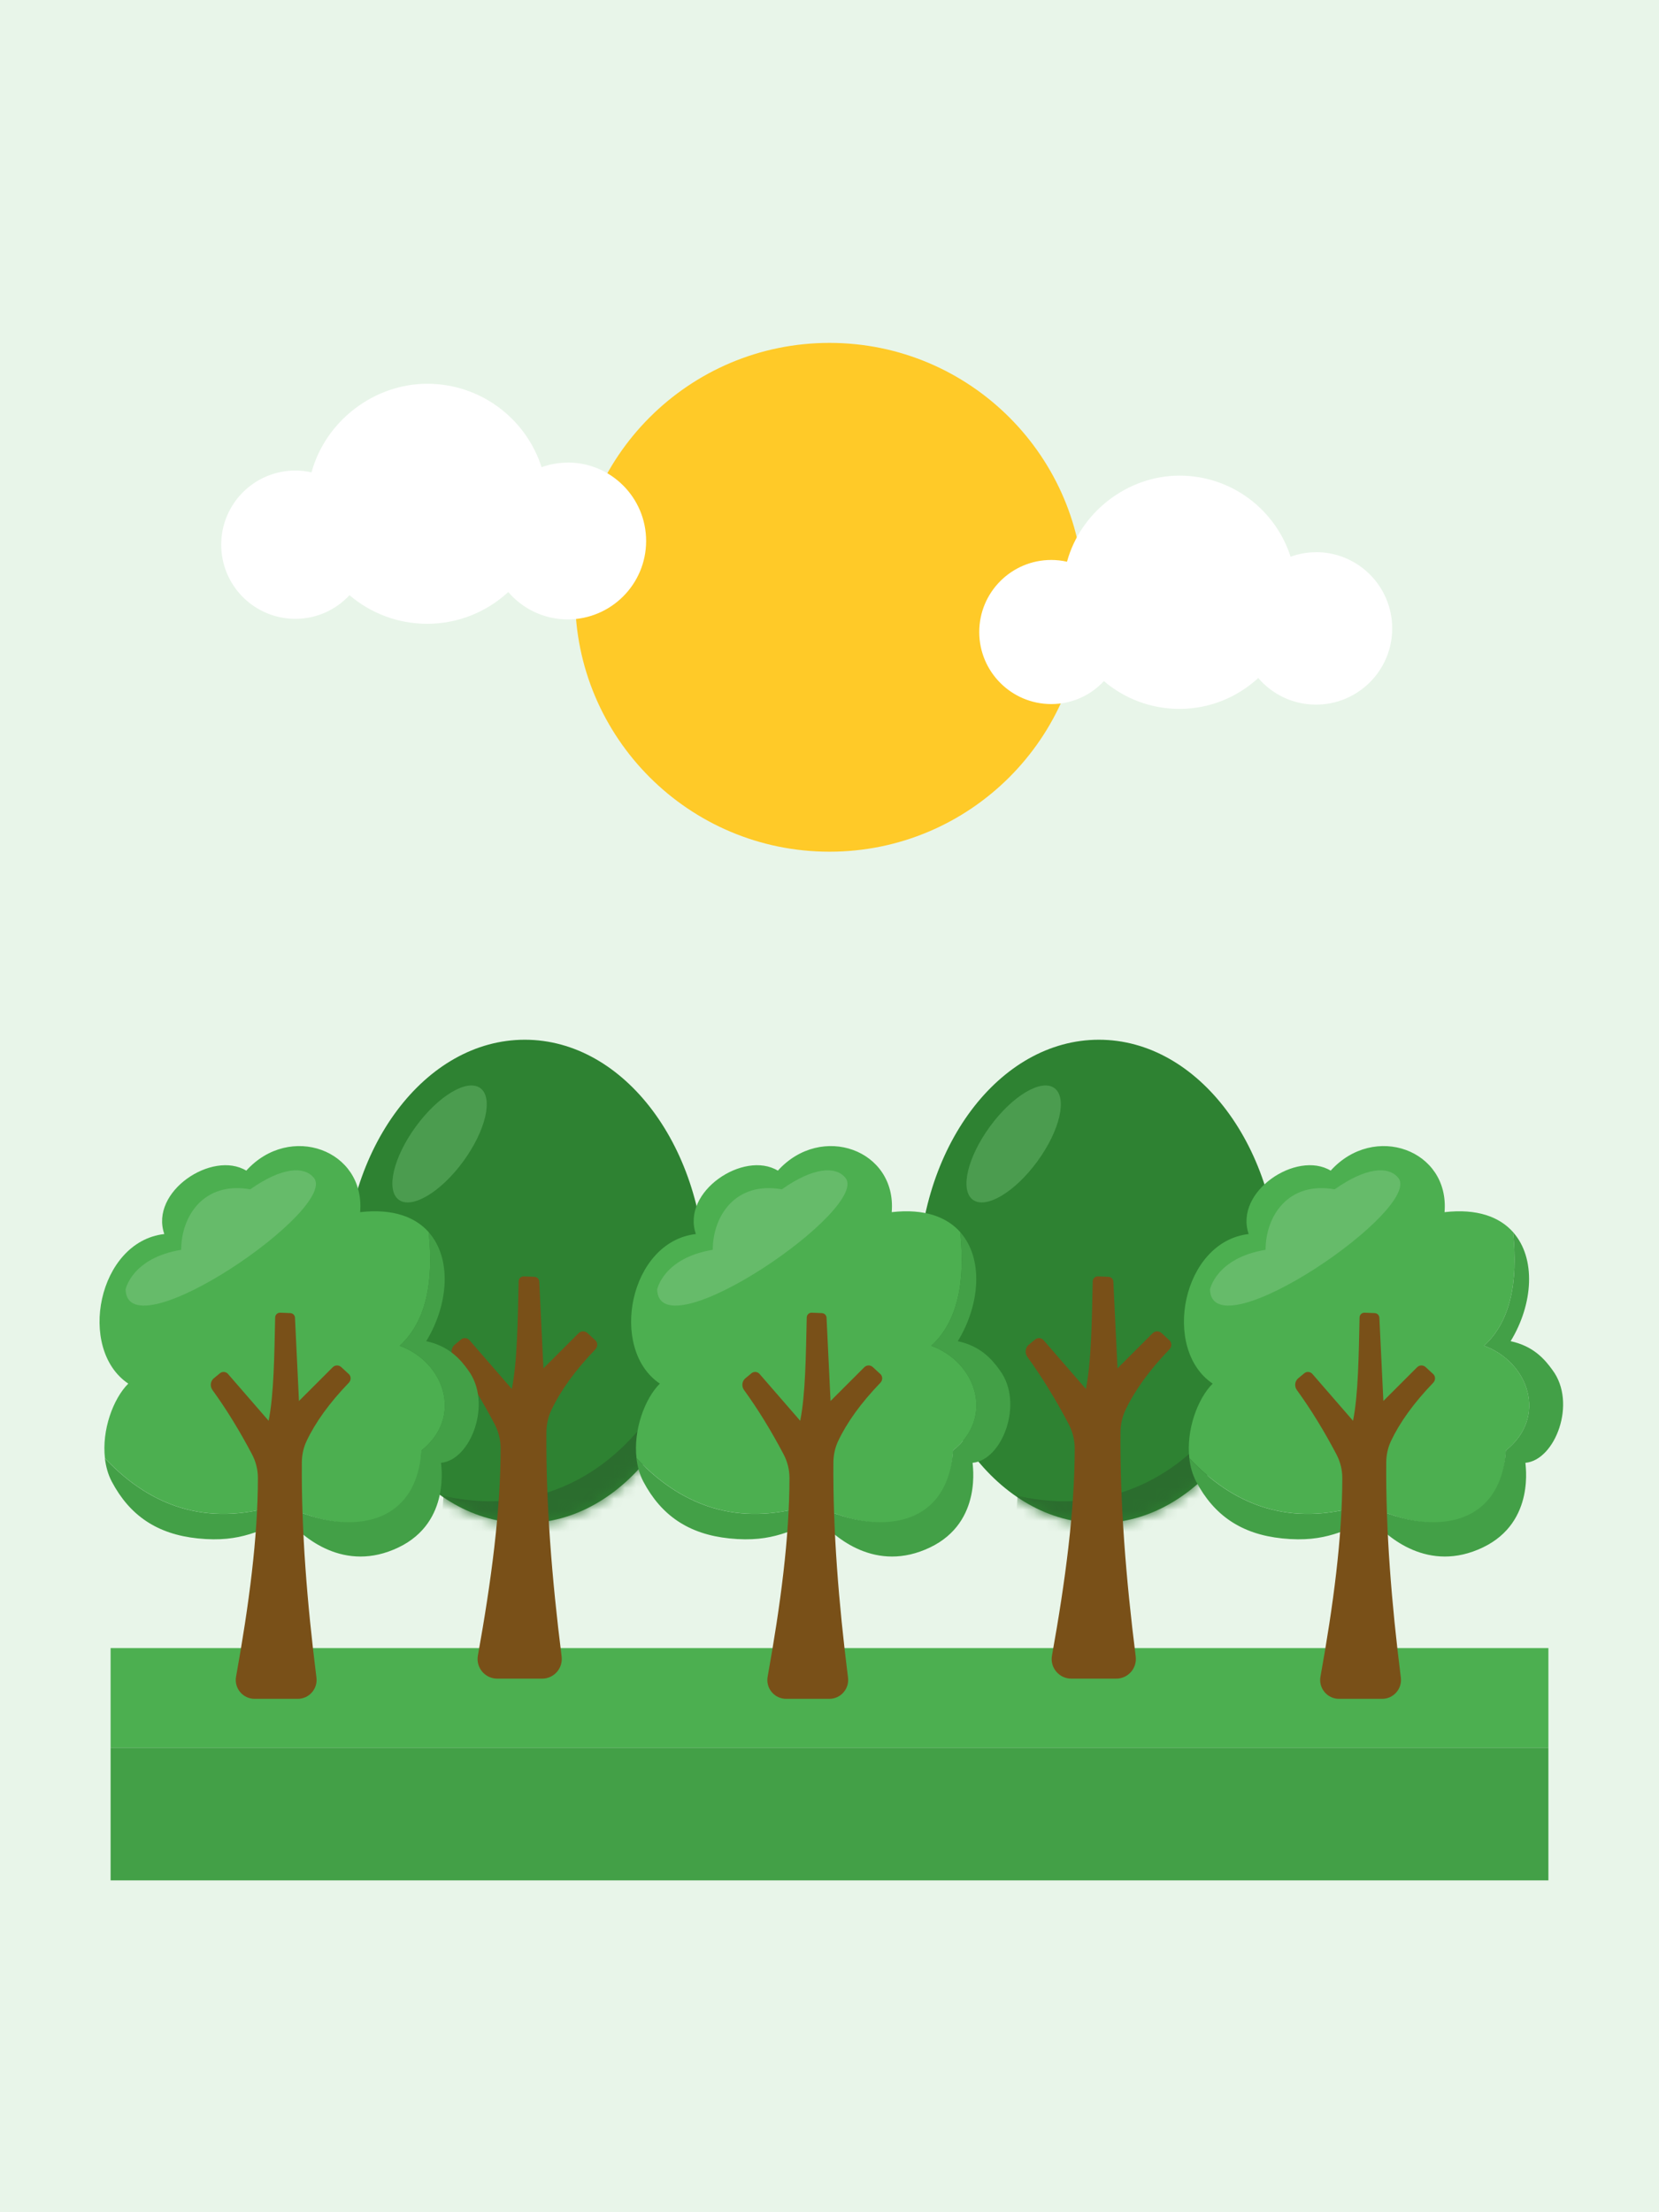 <svg width="150" height="200" viewBox="0 0 150 200" fill="none" xmlns="http://www.w3.org/2000/svg">
<rect width="150" height="200" fill="#E8F5E9"/>
<path d="M75 77C87.703 77 98 66.703 98 54C98 41.297 87.703 31 75 31C62.297 31 52 41.297 52 54C52 66.703 62.297 77 75 77Z" fill="#FFCA28"/>
<rect x="10" y="149" width="130" height="9" fill="#4CAF50"/>
<rect x="10" y="158" width="130" height="12" fill="#43A047"/>
<path d="M118.993 49.926C118.186 49.926 117.413 50.069 116.69 50.33C115.328 46.077 111.352 43 106.645 43C101.938 43 97.693 46.303 96.474 50.784C96.02 50.683 95.541 50.624 95.053 50.624C91.456 50.624 88.539 53.541 88.539 57.139C88.539 60.736 91.456 63.653 95.053 63.653C96.936 63.653 98.626 62.854 99.811 61.577C101.652 63.14 104.031 64.09 106.637 64.09C109.385 64.09 111.882 63.031 113.765 61.299C115.026 62.77 116.9 63.703 118.985 63.703C122.792 63.703 125.877 60.618 125.877 56.811C125.877 53.003 122.792 49.918 118.985 49.918L118.993 49.926Z" fill="white"/>
<path d="M51.336 41.822C50.506 41.822 49.71 41.969 48.966 42.237C47.565 37.861 43.474 34.695 38.63 34.695C33.787 34.695 29.419 38.094 28.165 42.705C27.698 42.601 27.205 42.54 26.703 42.54C23.001 42.54 20 45.541 20 49.243C20 52.945 23.001 55.947 26.703 55.947C28.641 55.947 30.379 55.125 31.599 53.81C33.493 55.419 35.941 56.396 38.622 56.396C41.45 56.396 44.019 55.306 45.956 53.525C47.254 55.038 49.183 55.998 51.328 55.998C55.246 55.998 58.42 52.824 58.42 48.906C58.42 44.988 55.246 41.814 51.328 41.814L51.336 41.822Z" fill="white"/>
<ellipse cx="47.45" cy="115.851" rx="16.341" ry="21.852" fill="#2E8232"/>
<mask id="mask0_10888_17043" style="mask-type:alpha" maskUnits="userSpaceOnUse" x="31" y="94" width="33" height="44">
<ellipse cx="47.45" cy="115.851" rx="16.341" ry="21.852" fill="#4CAF50"/>
</mask>
<g mask="url(#mask0_10888_17043)">
<path d="M63.957 115.473C60.819 130.826 50.884 137.704 40.099 135.234C39.881 138.401 39.413 144.849 39.282 145.305C39.151 145.761 59.49 143.088 69.676 141.694L63.957 115.473Z" fill="#2B6D2E"/>
</g>
<ellipse cx="39.743" cy="103.421" rx="2.66" ry="6.25" transform="rotate(36.141 39.743 103.421)" fill="#4B9C4F"/>
<path d="M53.816 121.164L53.113 120.514C52.885 120.305 52.531 120.313 52.315 120.529L49.134 123.71L48.758 115.866C48.746 115.631 48.56 115.444 48.325 115.433L47.367 115.395C47.112 115.384 46.896 115.585 46.892 115.843C46.812 119.416 46.774 123.098 46.276 125.572L42.449 121.164C42.255 120.94 41.913 120.909 41.685 121.099L41.077 121.601C40.781 121.886 40.747 122.342 40.986 122.676C42.312 124.504 43.555 126.534 44.714 128.738C45.075 129.422 45.265 130.186 45.265 130.961C45.265 136.555 44.422 142.939 43.209 149.673C43.012 150.76 43.852 151.76 44.954 151.76H49.02C50.092 151.76 50.913 150.821 50.779 149.757C49.89 142.681 49.351 135.859 49.404 129.479C49.411 128.798 49.552 128.122 49.841 127.503C50.666 125.751 51.977 123.915 53.835 121.985C54.059 121.749 54.055 121.377 53.816 121.156V121.164Z" fill="#795018"/>
<ellipse cx="99.357" cy="115.851" rx="16.341" ry="21.852" fill="#2E8232"/>
<mask id="mask1_10888_17043" style="mask-type:alpha" maskUnits="userSpaceOnUse" x="83" y="94" width="33" height="44">
<ellipse cx="99.357" cy="115.851" rx="16.341" ry="21.852" fill="#4CAF50"/>
</mask>
<g mask="url(#mask1_10888_17043)">
<path d="M115.863 115.473C112.726 130.826 102.79 137.704 92.005 135.234C91.787 138.401 91.319 144.849 91.188 145.305C91.057 145.761 111.397 143.088 121.583 141.694L115.863 115.473Z" fill="#2B6D2E"/>
</g>
<ellipse cx="91.65" cy="103.421" rx="2.66" ry="6.25" transform="rotate(36.141 91.65 103.421)" fill="#4B9C4F"/>
<path d="M105.722 121.164L105.019 120.514C104.791 120.305 104.438 120.313 104.221 120.529L101.04 123.71L100.664 115.866C100.653 115.631 100.466 115.444 100.231 115.433L99.273 115.395C99.019 115.384 98.802 115.585 98.798 115.843C98.718 119.416 98.68 123.098 98.182 125.572L94.356 121.164C94.162 120.94 93.82 120.909 93.592 121.099L92.984 121.601C92.687 121.886 92.653 122.342 92.892 122.676C94.219 124.504 95.461 126.534 96.621 128.738C96.981 129.422 97.171 130.186 97.171 130.961C97.171 136.555 96.328 142.939 95.116 149.673C94.918 150.76 95.758 151.76 96.86 151.76H100.926C101.998 151.76 102.819 150.821 102.686 149.757C101.796 142.681 101.257 135.859 101.31 129.479C101.318 128.798 101.458 128.122 101.747 127.503C102.572 125.751 103.883 123.915 105.741 121.985C105.965 121.749 105.962 121.377 105.722 121.156V121.164Z" fill="#795018"/>
<path d="M25.497 135.956C31.644 139.195 37.816 137.977 38.111 131.126C41.902 128.116 40.18 123.144 36.142 121.667C38.484 119.518 39.242 115.994 38.757 111.39C37.535 110.019 35.514 109.249 32.563 109.588C33.03 103.952 26.204 101.479 22.268 105.834C19.189 103.978 13.524 107.72 14.855 111.565C8.843 112.255 6.95 121.966 11.598 125.089C10.226 126.457 9.194 129.298 9.489 131.837C13.998 136.624 19.343 137.984 25.497 135.952V135.956Z" fill="#4CAF50"/>
<path d="M42.32 123.86C41.62 122.882 40.584 121.689 38.537 121.255C40.584 117.899 40.857 113.751 38.752 111.391C39.241 115.994 38.482 119.518 36.137 121.667C40.179 123.145 41.897 128.12 38.107 131.126C37.625 138.382 30.938 138.86 25.492 135.956C19.338 137.988 13.993 136.628 9.484 131.841C9.572 132.589 9.769 133.308 10.112 133.957C11.724 136.996 14.183 138.7 17.878 139.083C21.942 139.502 23.526 138.211 26.076 137.43C27.363 138.959 31.117 142.256 36.035 139.896C40.865 137.58 39.825 132.25 39.88 132.246C42.55 132.02 44.56 126.84 42.316 123.856L42.32 123.86Z" fill="#43A047"/>
<path d="M31.526 124.216L30.851 123.592C30.632 123.391 30.293 123.399 30.085 123.607L27.032 126.66L26.671 119.131C26.66 118.904 26.481 118.726 26.255 118.715L25.335 118.678C25.091 118.667 24.883 118.861 24.879 119.109C24.803 122.538 24.766 126.073 24.288 128.448L20.615 124.216C20.429 124.001 20.101 123.971 19.882 124.154L19.298 124.635C19.013 124.909 18.98 125.347 19.21 125.668C20.483 127.422 21.676 129.371 22.789 131.486C23.136 132.143 23.318 132.876 23.318 133.62C23.318 138.99 22.508 145.119 21.344 151.583C21.155 152.627 21.961 153.586 23.019 153.586H26.922C27.951 153.586 28.739 152.685 28.611 151.664C27.758 144.871 27.24 138.323 27.291 132.198C27.298 131.545 27.433 130.895 27.71 130.301C28.502 128.619 29.76 126.857 31.544 125.004C31.759 124.778 31.756 124.42 31.526 124.209V124.216Z" fill="#795018"/>
<path d="M11.355 116.577C11.355 116.577 11.91 113.732 16.382 112.991C16.382 109.96 18.414 106.782 22.628 107.523C25.51 105.491 27.469 105.455 28.319 106.414C30.956 109.07 11.523 122.407 11.355 116.577Z" fill="#66BB6A"/>
<path d="M123.544 135.956C129.69 139.195 135.863 137.977 136.158 131.126C139.949 128.116 138.227 123.144 134.188 121.667C136.53 119.518 137.289 115.994 136.804 111.39C135.582 110.019 133.561 109.249 130.61 109.588C131.077 103.952 124.251 101.479 120.315 105.834C117.236 103.978 111.571 107.72 112.902 111.565C106.89 112.255 104.997 121.966 109.645 125.089C108.273 126.457 107.241 129.298 107.536 131.837C112.045 136.624 117.389 137.984 123.544 135.952V135.956Z" fill="#4CAF50"/>
<path d="M140.367 123.86C139.667 122.882 138.631 121.689 136.584 121.255C138.631 117.899 138.904 113.751 136.799 111.391C137.288 115.994 136.529 119.518 134.184 121.667C138.226 123.145 139.944 128.12 136.154 131.126C135.672 138.382 128.985 138.86 123.539 135.956C117.385 137.988 112.04 136.628 107.531 131.841C107.619 132.589 107.816 133.308 108.159 133.957C109.771 136.996 112.23 138.7 115.925 139.083C119.989 139.502 121.572 138.211 124.122 137.43C125.41 138.959 129.164 142.256 134.081 139.896C138.911 137.58 137.872 132.25 137.926 132.246C140.597 132.02 142.607 126.84 140.363 123.856L140.367 123.86Z" fill="#43A047"/>
<path d="M129.573 124.216L128.898 123.592C128.679 123.391 128.34 123.399 128.132 123.607L125.079 126.66L124.717 119.131C124.706 118.904 124.528 118.726 124.302 118.715L123.382 118.678C123.138 118.667 122.93 118.861 122.926 119.109C122.85 122.538 122.813 126.073 122.335 128.448L118.662 124.216C118.476 124.001 118.147 123.971 117.928 124.154L117.345 124.635C117.06 124.909 117.027 125.347 117.257 125.668C118.53 127.422 119.723 129.371 120.836 131.486C121.182 132.143 121.365 132.876 121.365 133.62C121.365 138.99 120.555 145.119 119.391 151.583C119.202 152.627 120.008 153.586 121.066 153.586H124.969C125.998 153.586 126.786 152.685 126.658 151.664C125.805 144.871 125.286 138.323 125.338 132.198C125.345 131.545 125.48 130.895 125.757 130.301C126.549 128.619 127.807 126.857 129.591 125.004C129.806 124.778 129.803 124.42 129.573 124.209V124.216Z" fill="#795018"/>
<path d="M109.402 116.577C109.402 116.577 109.957 113.732 114.429 112.991C114.429 109.96 116.461 106.782 120.675 107.523C123.557 105.491 125.516 105.455 126.366 106.414C129.003 109.07 109.57 122.407 109.402 116.577Z" fill="#66BB6A"/>
<path d="M73.559 135.956C79.706 139.195 85.879 137.977 86.174 131.126C89.964 128.116 88.242 123.144 84.204 121.667C86.546 119.518 87.305 115.994 86.82 111.39C85.598 110.019 83.577 109.249 80.625 109.588C81.092 103.952 74.267 101.479 70.331 105.834C67.252 103.978 61.586 107.72 62.918 111.565C56.906 112.255 55.013 121.966 59.66 125.089C58.289 126.457 57.256 129.298 57.552 131.837C62.061 136.624 67.405 137.984 73.559 135.952V135.956Z" fill="#4CAF50"/>
<path d="M90.383 123.86C89.682 122.882 88.646 121.689 86.6 121.255C88.646 117.899 88.92 113.751 86.815 111.391C87.304 115.994 86.545 119.518 84.199 121.667C88.241 123.145 89.96 128.12 86.169 131.126C85.688 138.382 79.001 138.86 73.554 135.956C67.4 137.988 62.056 136.628 57.547 131.841C57.634 132.589 57.831 133.308 58.174 133.957C59.787 136.996 62.245 138.7 65.941 139.083C70.005 139.502 71.588 138.211 74.138 137.43C75.426 138.959 79.18 142.256 84.097 139.896C88.927 137.58 87.887 132.25 87.942 132.246C90.612 132.02 92.623 126.84 90.379 123.856L90.383 123.86Z" fill="#43A047"/>
<path d="M79.588 124.216L78.914 123.592C78.695 123.391 78.356 123.399 78.148 123.607L75.094 126.66L74.733 119.131C74.722 118.904 74.543 118.726 74.317 118.715L73.398 118.678C73.153 118.667 72.945 118.861 72.942 119.109C72.865 122.538 72.829 126.073 72.351 128.448L68.677 124.216C68.491 124.001 68.163 123.971 67.944 124.154L67.36 124.635C67.076 124.909 67.043 125.347 67.273 125.668C68.546 127.422 69.739 129.371 70.852 131.486C71.198 132.143 71.38 132.876 71.38 133.62C71.38 138.99 70.571 145.119 69.407 151.583C69.217 152.627 70.023 153.586 71.081 153.586H74.985C76.013 153.586 76.802 152.685 76.674 151.664C75.82 144.871 75.302 138.323 75.353 132.198C75.361 131.545 75.496 130.895 75.773 130.301C76.564 128.619 77.823 126.857 79.607 125.004C79.822 124.778 79.818 124.42 79.588 124.209V124.216Z" fill="#795018"/>
<path d="M59.418 116.577C59.418 116.577 59.972 113.732 64.445 112.991C64.445 109.96 66.477 106.782 70.69 107.523C73.572 105.491 75.531 105.455 76.381 106.414C79.019 109.07 59.586 122.407 59.418 116.577Z" fill="#66BB6A"/>
</svg>
